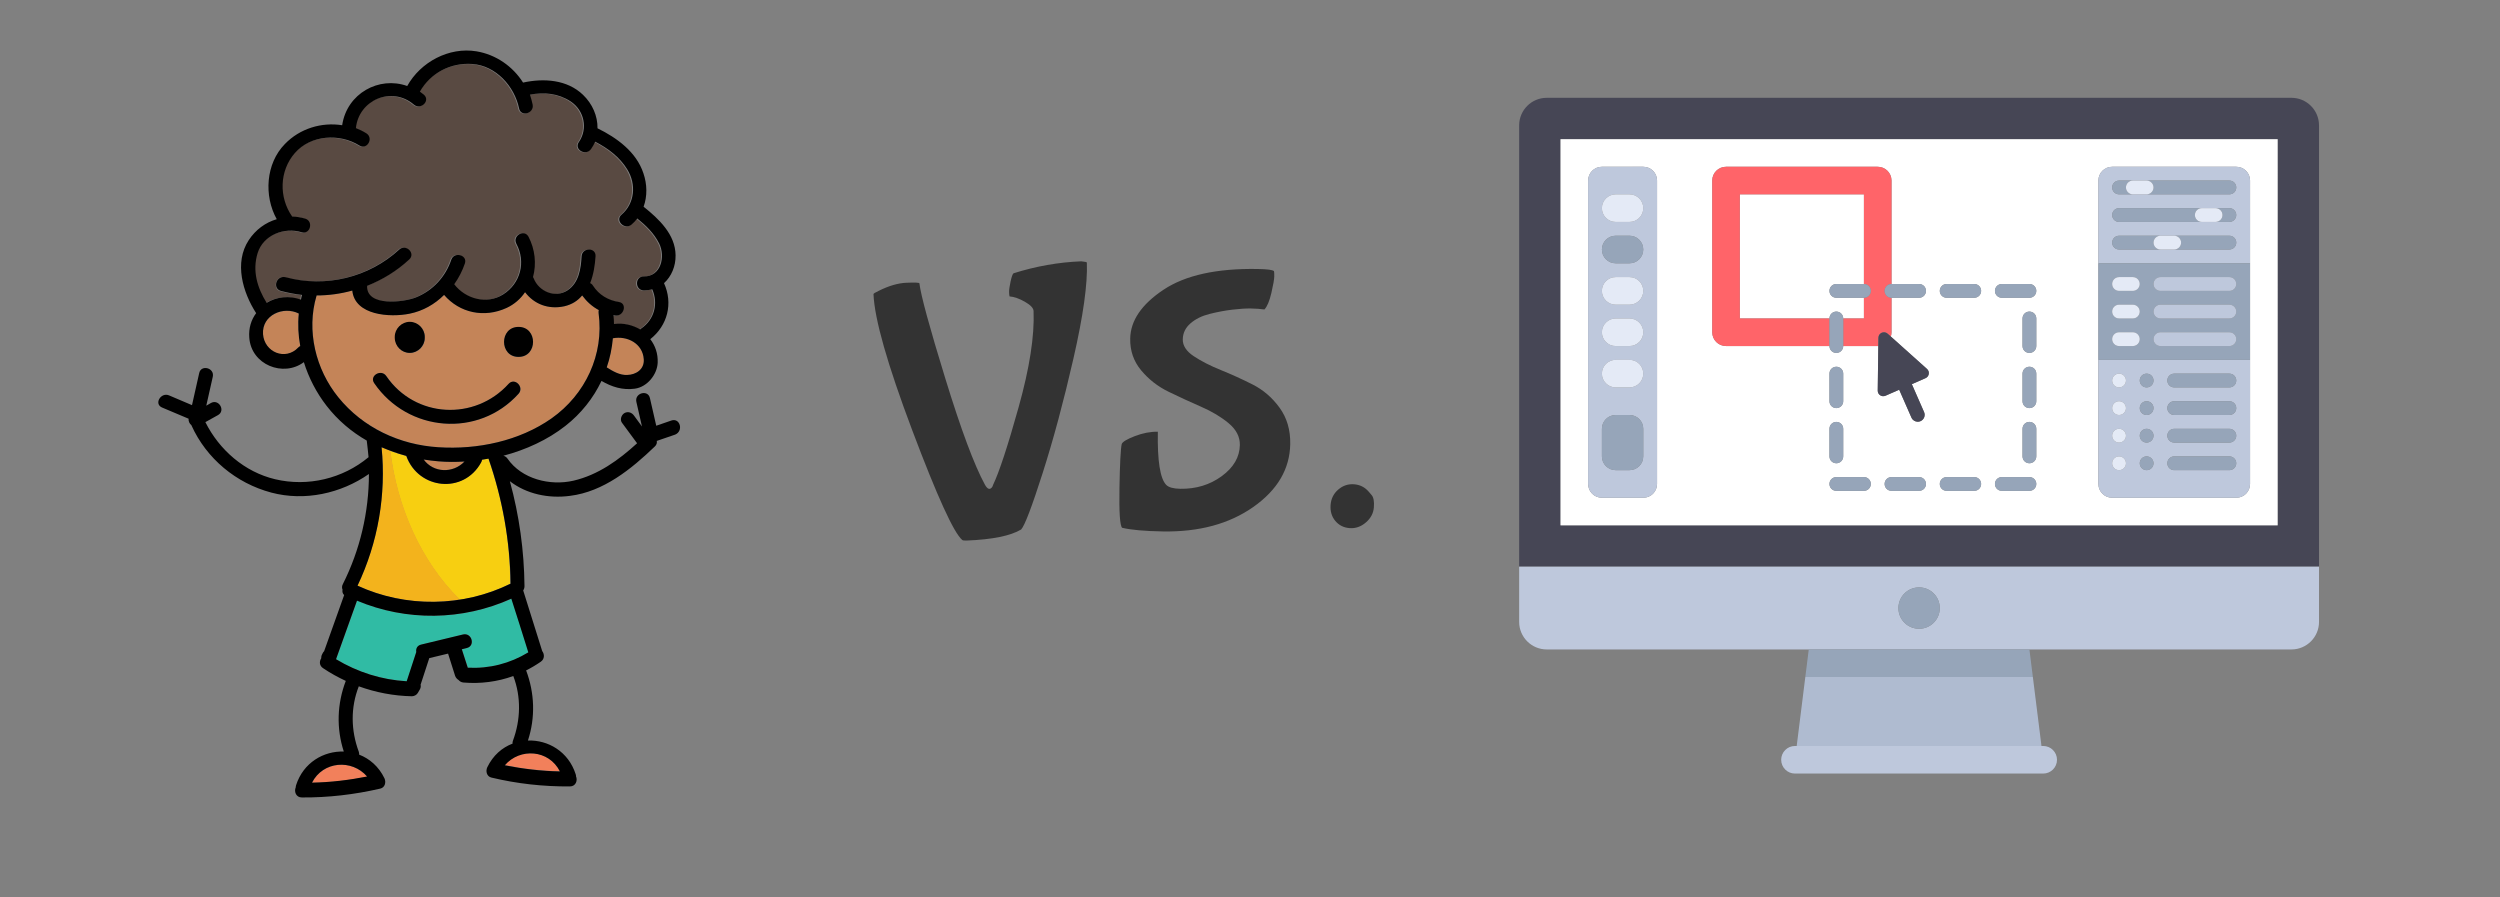 <?xml version="1.0" encoding="utf-8"?>
<svg id="master-artboard" viewBox="0 0 1375.933 493.851" version="1.1" xmlns="http://www.w3.org/2000/svg" x="0px" y="0px" style="enable-background:new 0 0 336 235.2;" width="1375.933px" height="493.851px"><rect x="0" y="0" width="1375.933" height="493.851" fill="#808080" stroke="none"/><defs><path id="text-path-0" d="M 591.271 330.211 A 100 7 0 0 1 759.354 330.211 A 100 7 0 0 1 591.271 330.211 Z" style="fill: none; stroke: red; stroke-width: 2;"/></defs><g transform="matrix(1.644, 0, 0, 1.644, -492.752, -265.754)"><g transform="matrix(1, 0, 0, 1, 0, 0)"><g transform="matrix(0.523, 0, 0, 0.523, 808.306, 173.621)"><path style="fill:#464655;" d="M494.345,39.724H17.655C7.904,39.724,0,47.628,0,57.379v282.483h512V57.379&#10;&#9;C512,47.628,504.096,39.724,494.345,39.724z M485.517,313.379H26.483V66.207h459.034V313.379z"/><g>
	<path style="fill:#FFFFFF;" d="M203.033,176.552c2.44,0,4.414,1.974,4.414,4.414h13.241v-13.241h-17.655&#10;&#9;&#9;c-2.44,0-4.414-1.974-4.414-4.414c0-2.44,1.974-4.414,4.414-4.414h17.655v-57.379H141.24v79.448h57.379&#10;&#9;&#9;C198.62,178.526,200.594,176.552,203.033,176.552z"/>
	<path style="fill:#FFFFFF;" d="M26.483,313.379h459.034V66.207H26.483V313.379z M220.689,291.31h-17.655&#10;&#9;&#9;c-2.44,0-4.414-1.974-4.414-4.414s1.974-4.414,4.414-4.414h17.655c2.44,0,4.414,1.974,4.414,4.414S223.128,291.31,220.689,291.31z&#10;&#9;&#9; M203.033,247.172c2.44,0,4.414,1.974,4.414,4.414v17.655c0,2.44-1.974,4.414-4.414,4.414s-4.414-1.974-4.414-4.414v-17.655&#10;&#9;&#9;C198.62,249.146,200.594,247.172,203.033,247.172z M198.62,233.931v-17.655c0-2.44,1.974-4.414,4.414-4.414&#10;&#9;&#9;s4.414,1.974,4.414,4.414v17.655c0,2.44-1.974,4.414-4.414,4.414S198.62,236.371,198.62,233.931z M255.999,291.31h-17.655&#10;&#9;&#9;c-2.44,0-4.414-1.974-4.414-4.414s1.974-4.414,4.414-4.414h17.655c2.44,0,4.414,1.974,4.414,4.414S258.439,291.31,255.999,291.31z&#10;&#9;&#9; M331.033,269.241c0,2.44-1.974,4.414-4.414,4.414s-4.414-1.974-4.414-4.414v-17.655c0-2.44,1.974-4.414,4.414-4.414&#10;&#9;&#9;s4.414,1.974,4.414,4.414V269.241z M331.033,233.931c0,2.44-1.974,4.414-4.414,4.414s-4.414-1.974-4.414-4.414v-17.655&#10;&#9;&#9;c0-2.44,1.974-4.414,4.414-4.414s4.414,1.974,4.414,4.414V233.931z M331.033,198.621c0,2.44-1.974,4.414-4.414,4.414&#10;&#9;&#9;s-4.414-1.974-4.414-4.414v-17.655c0-2.44,1.974-4.414,4.414-4.414s4.414,1.974,4.414,4.414V198.621z M370.759,207.448v-61.793&#10;&#9;&#9;V92.69c0-4.875,3.953-8.828,8.828-8.828h79.448c4.875,0,8.828,3.953,8.828,8.828v52.966v61.793v79.448&#10;&#9;&#9;c0,4.875-3.953,8.828-8.828,8.828h-79.448c-4.875,0-8.828-3.953-8.828-8.828V207.448z M308.964,158.897h17.655&#10;&#9;&#9;c2.44,0,4.414,1.974,4.414,4.414c0,2.44-1.974,4.414-4.414,4.414h-17.655c-2.44,0-4.414-1.974-4.414-4.414&#10;&#9;&#9;C304.551,160.871,306.525,158.897,308.964,158.897z M308.964,282.483h17.655c2.44,0,4.414,1.974,4.414,4.414&#10;&#9;&#9;s-1.974,4.414-4.414,4.414h-17.655c-2.44,0-4.414-1.974-4.414-4.414S306.525,282.483,308.964,282.483z M273.654,158.897h17.655&#10;&#9;&#9;c2.44,0,4.414,1.974,4.414,4.414c0,2.44-1.974,4.414-4.414,4.414h-17.655c-2.44,0-4.414-1.974-4.414-4.414&#10;&#9;&#9;C269.24,160.871,271.214,158.897,273.654,158.897z M273.654,282.483h17.655c2.44,0,4.414,1.974,4.414,4.414&#10;&#9;&#9;s-1.974,4.414-4.414,4.414h-17.655c-2.44,0-4.414-1.974-4.414-4.414S271.214,282.483,273.654,282.483z M123.585,92.69&#10;&#9;&#9;c0-4.879,3.953-8.828,8.828-8.828h97.103c4.875,0,8.828,3.948,8.828,8.828v66.207h17.655c2.44,0,4.414,1.974,4.414,4.414&#10;&#9;&#9;c0,2.44-1.974,4.414-4.414,4.414h-17.655v22.069c0,0.957-0.157,1.877-0.438,2.739l23.165,20.754&#10;&#9;&#9;c1.919,1.719,1.419,4.847-0.94,5.884l-8.778,3.853l7.84,17.857c0.979,2.232-0.039,4.836-2.268,5.818&#10;&#9;&#9;c-0.577,0.25-1.181,0.371-1.771,0.371c-1.703,0-3.319-0.983-4.047-2.638l-7.841-17.859l-8.781,3.854&#10;&#9;&#9;c-2.359,1.036-5.001-0.714-4.967-3.29l0.371-28.534c-0.125,0.006-0.247,0.019-0.373,0.019h-22.069c0,2.44-1.974,4.414-4.414,4.414&#10;&#9;&#9;s-4.414-1.974-4.414-4.414h-66.207c-4.875,0-8.828-3.948-8.828-8.828V92.69H123.585z M44.138,92.69&#10;&#9;&#9;c0-4.875,3.953-8.828,8.828-8.828h26.483c4.875,0,8.828,3.953,8.828,8.828v194.207c0,4.875-3.953,8.828-8.828,8.828H52.966&#10;&#9;&#9;c-4.875,0-8.828-3.953-8.828-8.828V92.69z"/>
</g><path style="fill:#BEC8DC;" d="M0,375.172c0,9.751,7.904,17.655,17.655,17.655h167.724h141.241h167.724&#10;&#9;c9.751,0,17.655-7.904,17.655-17.655v-35.31H0V375.172z M256,353.103c7.313,0,13.241,5.929,13.241,13.241&#10;&#9;s-5.929,13.241-13.241,13.241c-7.313,0-13.241-5.929-13.241-13.241S248.687,353.103,256,353.103z"/><path d="M 177.655 454.621 L 334.345 454.621 L 328.828 410.483 L 183.172 410.483 Z" style="fill:#AFBBD0;"/><path style="fill:#BEC8DC;" d="M176.552,454.621c-4.875,0-8.828,3.953-8.828,8.828s3.953,8.828,8.828,8.828h158.897&#10;&#9;c4.875,0,8.828-3.953,8.828-8.828s-3.953-8.828-8.828-8.828h-1.103h-156.69H176.552z"/><g>
	<path d="M 183.172 410.483 L 328.828 410.483 L 326.621 392.828 L 185.379 392.828 Z" style="fill:#96A5B9;"/>
	<path d="M 269.241 366.345 A 13.241 13.241 0 0 1 256 379.586 A 13.241 13.241 0 0 1 242.759 366.345 A 13.241 13.241 0 0 1 256 353.104 A 13.241 13.241 0 0 1 269.241 366.345 Z" style="fill:#96A5B9;"/>
</g><path style="fill:#BEC8DC;" d="M52.966,295.724h26.483c4.875,0,8.828-3.953,8.828-8.828V92.69c0-4.875-3.953-8.828-8.828-8.828&#10;&#9;H52.966c-4.875,0-8.828,3.953-8.828,8.828v194.207C44.138,291.772,48.09,295.724,52.966,295.724z M61.793,101.517h8.828&#10;&#9;c4.875,0,8.828,3.953,8.828,8.828c0,4.875-3.953,8.828-8.828,8.828h-8.828c-4.875,0-8.828-3.953-8.828-8.828&#10;&#9;C52.966,105.47,56.918,101.517,61.793,101.517z M61.793,128h8.828c4.875,0,8.828,3.953,8.828,8.828c0,4.875-3.953,8.828-8.828,8.828&#10;&#9;h-8.828c-4.875,0-8.828-3.953-8.828-8.828C52.966,131.953,56.918,128,61.793,128z M61.793,154.483h8.828&#10;&#9;c4.875,0,8.828,3.953,8.828,8.828s-3.953,8.828-8.828,8.828h-8.828c-4.875,0-8.828-3.953-8.828-8.828S56.918,154.483,61.793,154.483&#10;&#9;z M61.793,180.966h8.828c4.875,0,8.828,3.953,8.828,8.828s-3.953,8.828-8.828,8.828h-8.828c-4.875,0-8.828-3.953-8.828-8.828&#10;&#9;S56.918,180.966,61.793,180.966z M61.793,207.448h8.828c4.875,0,8.828,3.953,8.828,8.828s-3.953,8.828-8.828,8.828h-8.828&#10;&#9;c-4.875,0-8.828-3.953-8.828-8.828S56.918,207.448,61.793,207.448z M52.966,251.586c0-4.875,3.953-8.828,8.828-8.828h8.828&#10;&#9;c4.875,0,8.828,3.953,8.828,8.828v17.655c0,4.875-3.953,8.828-8.828,8.828h-8.828c-4.875,0-8.828-3.953-8.828-8.828V251.586z"/><path style="fill:#E4EAF6;" d="M61.793,119.172h8.828c4.875,0,8.828-3.953,8.828-8.828c0-4.875-3.953-8.828-8.828-8.828h-8.828&#10;&#9;c-4.875,0-8.828,3.953-8.828,8.828C52.966,115.22,56.918,119.172,61.793,119.172z"/><path style="fill:#96A5B9;" d="M61.793,145.655h8.828c4.875,0,8.828-3.953,8.828-8.828c0-4.875-3.953-8.828-8.828-8.828h-8.828&#10;&#9;c-4.875,0-8.828,3.953-8.828,8.828C52.966,141.703,56.918,145.655,61.793,145.655z"/><g>
	<path style="fill:#E4EAF6;" d="M61.793,172.138h8.828c4.875,0,8.828-3.953,8.828-8.828s-3.953-8.828-8.828-8.828h-8.828&#10;&#9;&#9;c-4.875,0-8.828,3.953-8.828,8.828S56.918,172.138,61.793,172.138z"/>
	<path style="fill:#E4EAF6;" d="M61.793,198.621h8.828c4.875,0,8.828-3.953,8.828-8.828s-3.953-8.828-8.828-8.828h-8.828&#10;&#9;&#9;c-4.875,0-8.828,3.953-8.828,8.828S56.918,198.621,61.793,198.621z"/>
	<path style="fill:#E4EAF6;" d="M61.793,225.103h8.828c4.875,0,8.828-3.953,8.828-8.828s-3.953-8.828-8.828-8.828h-8.828&#10;&#9;&#9;c-4.875,0-8.828,3.953-8.828,8.828S56.918,225.103,61.793,225.103z"/>
</g><path style="fill:#96A5B9;" d="M61.793,278.069h8.828c4.875,0,8.828-3.953,8.828-8.828v-17.655c0-4.875-3.953-8.828-8.828-8.828&#10;&#9;h-8.828c-4.875,0-8.828,3.953-8.828,8.828v17.655C52.966,274.116,56.917,278.069,61.793,278.069z"/><g>
	<path style="fill:#BEC8DC;" d="M467.862,92.69c0-4.875-3.953-8.828-8.828-8.828h-79.448c-4.875,0-8.828,3.953-8.828,8.828v52.966&#10;&#9;&#9;h97.103V92.69z M454.621,136.828h-35.31h-8.828H384c-2.438,0-4.414-1.976-4.414-4.414S381.562,128,384,128h26.483h8.828h35.31&#10;&#9;&#9;c2.438,0,4.414,1.976,4.414,4.414S457.058,136.828,454.621,136.828z M454.621,119.172h-8.828h-8.828H384&#10;&#9;&#9;c-2.438,0-4.414-1.976-4.414-4.414s1.976-4.414,4.414-4.414h52.966h8.828h8.828c2.438,0,4.414,1.976,4.414,4.414&#10;&#9;&#9;S457.058,119.172,454.621,119.172z M454.621,101.517h-52.966h-8.828H384c-2.438,0-4.414-1.976-4.414-4.414s1.976-4.414,4.414-4.414&#10;&#9;&#9;h8.828h8.828h52.966c2.438,0,4.414,1.976,4.414,4.414S457.058,101.517,454.621,101.517z"/>
	<path style="fill:#BEC8DC;" d="M379.586,295.724h79.448c4.875,0,8.828-3.953,8.828-8.828v-79.448h-97.103v79.448&#10;&#9;&#9;C370.759,291.772,374.711,295.724,379.586,295.724z M419.31,216.276h35.31c2.438,0,4.414,1.976,4.414,4.414&#10;&#9;&#9;s-1.976,4.414-4.414,4.414h-35.31c-2.438,0-4.414-1.976-4.414-4.414S416.873,216.276,419.31,216.276z M419.31,233.931h35.31&#10;&#9;&#9;c2.438,0,4.414,1.976,4.414,4.414c0,2.438-1.976,4.414-4.414,4.414h-35.31c-2.438,0-4.414-1.976-4.414-4.414&#10;&#9;&#9;C414.897,235.907,416.873,233.931,419.31,233.931z M419.31,251.586h35.31c2.438,0,4.414,1.976,4.414,4.414&#10;&#9;&#9;c0,2.438-1.976,4.414-4.414,4.414h-35.31c-2.438,0-4.414-1.976-4.414-4.414C414.897,253.562,416.873,251.586,419.31,251.586z&#10;&#9;&#9; M419.31,269.241h35.31c2.438,0,4.414,1.976,4.414,4.414c0,2.438-1.976,4.414-4.414,4.414h-35.31c-2.438,0-4.414-1.976-4.414-4.414&#10;&#9;&#9;C414.897,271.218,416.873,269.241,419.31,269.241z M401.655,216.276L401.655,216.276c2.438,0,4.414,1.976,4.414,4.414&#10;&#9;&#9;s-1.976,4.414-4.414,4.414l0,0c-2.438,0-4.414-1.976-4.414-4.414S399.218,216.276,401.655,216.276z M401.655,233.931&#10;&#9;&#9;L401.655,233.931c2.438,0,4.414,1.976,4.414,4.414c0,2.438-1.976,4.414-4.414,4.414l0,0c-2.438,0-4.414-1.976-4.414-4.414&#10;&#9;&#9;C397.241,235.907,399.218,233.931,401.655,233.931z M401.655,251.586L401.655,251.586c2.438,0,4.414,1.976,4.414,4.414&#10;&#9;&#9;c0,2.438-1.976,4.414-4.414,4.414l0,0c-2.438,0-4.414-1.976-4.414-4.414C397.241,253.562,399.218,251.586,401.655,251.586z&#10;&#9;&#9; M401.655,269.241L401.655,269.241c2.438,0,4.414,1.976,4.414,4.414c0,2.438-1.976,4.414-4.414,4.414l0,0&#10;&#9;&#9;c-2.438,0-4.414-1.976-4.414-4.414C397.241,271.218,399.218,269.241,401.655,269.241z M384,216.276L384,216.276&#10;&#9;&#9;c2.438,0,4.414,1.976,4.414,4.414s-1.976,4.414-4.414,4.414l0,0c-2.438,0-4.414-1.976-4.414-4.414S381.562,216.276,384,216.276z&#10;&#9;&#9; M384,233.931L384,233.931c2.438,0,4.414,1.976,4.414,4.414c0,2.438-1.976,4.414-4.414,4.414l0,0c-2.438,0-4.414-1.976-4.414-4.414&#10;&#9;&#9;C379.586,235.907,381.562,233.931,384,233.931z M384,251.586L384,251.586c2.438,0,4.414,1.976,4.414,4.414&#10;&#9;&#9;c0,2.438-1.976,4.414-4.414,4.414l0,0c-2.438,0-4.414-1.976-4.414-4.414C379.586,253.562,381.562,251.586,384,251.586z&#10;&#9;&#9; M384,269.241L384,269.241c2.438,0,4.414,1.976,4.414,4.414c0,2.438-1.976,4.414-4.414,4.414l0,0c-2.438,0-4.414-1.976-4.414-4.414&#10;&#9;&#9;C379.586,271.218,381.562,269.241,384,269.241z"/>
</g><g>
	<path style="fill:#96A5B9;" d="M467.862,145.655h-97.103v61.793h97.103V145.655z M392.828,198.621H384&#10;&#9;&#9;c-2.438,0-4.414-1.976-4.414-4.414s1.976-4.414,4.414-4.414h8.828c2.438,0,4.414,1.976,4.414,4.414&#10;&#9;&#9;S395.265,198.621,392.828,198.621z M392.828,180.966H384c-2.438,0-4.414-1.976-4.414-4.414s1.976-4.414,4.414-4.414h8.828&#10;&#9;&#9;c2.438,0,4.414,1.976,4.414,4.414S395.265,180.966,392.828,180.966z M392.828,163.31H384c-2.438,0-4.414-1.976-4.414-4.414&#10;&#9;&#9;s1.976-4.414,4.414-4.414h8.828c2.438,0,4.414,1.976,4.414,4.414S395.265,163.31,392.828,163.31z M454.621,198.621h-44.138&#10;&#9;&#9;c-2.438,0-4.414-1.976-4.414-4.414s1.976-4.414,4.414-4.414h44.138c2.438,0,4.414,1.976,4.414,4.414&#10;&#9;&#9;S457.058,198.621,454.621,198.621z M454.621,180.966h-44.138c-2.438,0-4.414-1.976-4.414-4.414s1.976-4.414,4.414-4.414h44.138&#10;&#9;&#9;c2.438,0,4.414,1.976,4.414,4.414S457.058,180.966,454.621,180.966z M454.621,163.31h-44.138c-2.438,0-4.414-1.976-4.414-4.414&#10;&#9;&#9;s1.976-4.414,4.414-4.414h44.138c2.438,0,4.414,1.976,4.414,4.414S457.058,163.31,454.621,163.31z"/>
	<path style="fill:#96A5B9;" d="M454.621,92.69h-52.966c2.438,0,4.414,1.976,4.414,4.414s-1.976,4.414-4.414,4.414h52.966&#10;&#9;&#9;c2.438,0,4.414-1.976,4.414-4.414S457.058,92.69,454.621,92.69z"/>
	<path style="fill:#96A5B9;" d="M388.414,97.103c0-2.438,1.976-4.414,4.414-4.414H384c-2.438,0-4.414,1.976-4.414,4.414&#10;&#9;&#9;s1.976,4.414,4.414,4.414h8.828C390.39,101.517,388.414,99.541,388.414,97.103z"/>
	<path style="fill:#96A5B9;" d="M454.621,128h-35.31c2.438,0,4.414,1.976,4.414,4.414s-1.976,4.414-4.414,4.414h35.31&#10;&#9;&#9;c2.438,0,4.414-1.976,4.414-4.414S457.058,128,454.621,128z"/>
	<path style="fill:#96A5B9;" d="M406.069,132.414c0-2.438,1.976-4.414,4.414-4.414H384c-2.438,0-4.414,1.976-4.414,4.414&#10;&#9;&#9;s1.976,4.414,4.414,4.414h26.483C408.045,136.828,406.069,134.851,406.069,132.414z"/>
</g><path style="fill:#BEC8DC;" d="M454.621,154.483h-44.138c-2.438,0-4.414,1.976-4.414,4.414s1.976,4.414,4.414,4.414h44.138&#10;&#9;c2.438,0,4.414-1.976,4.414-4.414S457.058,154.483,454.621,154.483z"/><g>
	<path style="fill:#96A5B9;" d="M432.552,114.759c0-2.438,1.976-4.414,4.414-4.414H384c-2.438,0-4.414,1.976-4.414,4.414&#10;&#9;&#9;s1.976,4.414,4.414,4.414h52.966C434.528,119.172,432.552,117.196,432.552,114.759z"/>
	<path style="fill:#96A5B9;" d="M454.621,110.345h-8.828c2.438,0,4.414,1.976,4.414,4.414s-1.976,4.414-4.414,4.414h8.828&#10;&#9;&#9;c2.438,0,4.414-1.976,4.414-4.414S457.058,110.345,454.621,110.345z"/>
</g><g>
	<path style="fill:#E4EAF6;" d="M406.069,97.103c0-2.438-1.976-4.414-4.414-4.414h-8.828c-2.438,0-4.414,1.976-4.414,4.414&#10;&#9;&#9;s1.976,4.414,4.414,4.414h8.828C404.093,101.517,406.069,99.541,406.069,97.103z"/>
	<path style="fill:#E4EAF6;" d="M423.724,132.414c0-2.438-1.976-4.414-4.414-4.414h-8.828c-2.438,0-4.414,1.976-4.414,4.414&#10;&#9;&#9;s1.976,4.414,4.414,4.414h8.828C421.748,136.828,423.724,134.851,423.724,132.414z"/>
	<path style="fill:#E4EAF6;" d="M392.828,154.483H384c-2.438,0-4.414,1.976-4.414,4.414s1.976,4.414,4.414,4.414h8.828&#10;&#9;&#9;c2.438,0,4.414-1.976,4.414-4.414S395.265,154.483,392.828,154.483z"/>
</g><path style="fill:#BEC8DC;" d="M454.621,172.138h-44.138c-2.438,0-4.414,1.976-4.414,4.414s1.976,4.414,4.414,4.414h44.138&#10;&#9;c2.438,0,4.414-1.976,4.414-4.414S457.058,172.138,454.621,172.138z"/><path style="fill:#E4EAF6;" d="M392.828,172.138H384c-2.438,0-4.414,1.976-4.414,4.414s1.976,4.414,4.414,4.414h8.828&#10;&#9;c2.438,0,4.414-1.976,4.414-4.414S395.265,172.138,392.828,172.138z"/><path style="fill:#BEC8DC;" d="M454.621,189.793h-44.138c-2.438,0-4.414,1.976-4.414,4.414s1.976,4.414,4.414,4.414h44.138&#10;&#9;c2.438,0,4.414-1.976,4.414-4.414S457.058,189.793,454.621,189.793z"/><g>
	<path style="fill:#E4EAF6;" d="M392.828,189.793H384c-2.438,0-4.414,1.976-4.414,4.414s1.976,4.414,4.414,4.414h8.828&#10;&#9;&#9;c2.438,0,4.414-1.976,4.414-4.414S395.265,189.793,392.828,189.793z"/>
	<path style="fill:#E4EAF6;" d="M384,242.759L384,242.759c2.438,0,4.414-1.976,4.414-4.414c0-2.438-1.976-4.414-4.414-4.414l0,0&#10;&#9;&#9;c-2.438,0-4.414,1.976-4.414,4.414C379.586,240.782,381.562,242.759,384,242.759z"/>
	<path style="fill:#E4EAF6;" d="M384,225.103L384,225.103c2.438,0,4.414-1.976,4.414-4.414s-1.976-4.414-4.414-4.414l0,0&#10;&#9;&#9;c-2.438,0-4.414,1.976-4.414,4.414S381.562,225.103,384,225.103z"/>
	<path style="fill:#E4EAF6;" d="M384,278.069L384,278.069c2.438,0,4.414-1.976,4.414-4.414c0-2.438-1.976-4.414-4.414-4.414l0,0&#10;&#9;&#9;c-2.438,0-4.414,1.976-4.414,4.414C379.586,276.093,381.562,278.069,384,278.069z"/>
	<path style="fill:#E4EAF6;" d="M384,260.414L384,260.414c2.438,0,4.414-1.976,4.414-4.414c0-2.438-1.976-4.414-4.414-4.414l0,0&#10;&#9;&#9;c-2.438,0-4.414,1.976-4.414,4.414C379.586,258.438,381.562,260.414,384,260.414z"/>
</g><g>
	<path style="fill:#96A5B9;" d="M401.655,242.759L401.655,242.759c2.438,0,4.414-1.976,4.414-4.414c0-2.438-1.976-4.414-4.414-4.414&#10;&#9;&#9;l0,0c-2.438,0-4.414,1.976-4.414,4.414C397.241,240.782,399.218,242.759,401.655,242.759z"/>
	<path style="fill:#96A5B9;" d="M401.655,225.103L401.655,225.103c2.438,0,4.414-1.976,4.414-4.414s-1.976-4.414-4.414-4.414l0,0&#10;&#9;&#9;c-2.438,0-4.414,1.976-4.414,4.414S399.218,225.103,401.655,225.103z"/>
	<path style="fill:#96A5B9;" d="M401.655,278.069L401.655,278.069c2.438,0,4.414-1.976,4.414-4.414c0-2.438-1.976-4.414-4.414-4.414&#10;&#9;&#9;l0,0c-2.438,0-4.414,1.976-4.414,4.414C397.241,276.093,399.218,278.069,401.655,278.069z"/>
	<path style="fill:#96A5B9;" d="M401.655,260.414L401.655,260.414c2.438,0,4.414-1.976,4.414-4.414c0-2.438-1.976-4.414-4.414-4.414&#10;&#9;&#9;l0,0c-2.438,0-4.414,1.976-4.414,4.414C397.241,258.438,399.218,260.414,401.655,260.414z"/>
	<path style="fill:#96A5B9;" d="M419.31,242.759h35.31c2.438,0,4.414-1.976,4.414-4.414c0-2.438-1.976-4.414-4.414-4.414h-35.31&#10;&#9;&#9;c-2.438,0-4.414,1.976-4.414,4.414C414.897,240.782,416.873,242.759,419.31,242.759z"/>
	<path style="fill:#96A5B9;" d="M419.31,225.103h35.31c2.438,0,4.414-1.976,4.414-4.414s-1.976-4.414-4.414-4.414h-35.31&#10;&#9;&#9;c-2.438,0-4.414,1.976-4.414,4.414S416.873,225.103,419.31,225.103z"/>
	<path style="fill:#96A5B9;" d="M419.31,278.069h35.31c2.438,0,4.414-1.976,4.414-4.414c0-2.438-1.976-4.414-4.414-4.414h-35.31&#10;&#9;&#9;c-2.438,0-4.414,1.976-4.414,4.414C414.897,276.093,416.873,278.069,419.31,278.069z"/>
	<path style="fill:#96A5B9;" d="M419.31,260.414h35.31c2.438,0,4.414-1.976,4.414-4.414c0-2.438-1.976-4.414-4.414-4.414h-35.31&#10;&#9;&#9;c-2.438,0-4.414,1.976-4.414,4.414C414.897,258.438,416.873,260.414,419.31,260.414z"/>
</g><path style="fill:#E4EAF6;" d="M450.207,114.759c0-2.438-1.976-4.414-4.414-4.414h-8.828c-2.438,0-4.414,1.976-4.414,4.414&#10;&#9;s1.976,4.414,4.414,4.414h8.828C448.231,119.172,450.207,117.196,450.207,114.759z"/><path style="fill:#FF6469;" d="M132.413,198.621h66.207v-17.655H141.24v-79.448h79.448v57.379c2.44,0,4.414,1.974,4.414,4.414&#10;&#9;c0,2.44-1.974,4.414-4.414,4.414v13.241h-13.241v17.655h22.069c0.126,0,0.248-0.013,0.373-0.019l0.07-5.305&#10;&#9;c0.04-3.042,3.641-4.622,5.907-2.593l2.041,1.828c0.281-0.863,0.438-1.782,0.438-2.739v-22.069c-2.44,0-4.414-1.974-4.414-4.414&#10;&#9;c0-2.44,1.974-4.414,4.414-4.414V92.69c0-4.879-3.953-8.828-8.828-8.828h-97.103c-4.875,0-8.828,3.948-8.828,8.828v97.103&#10;&#9;C123.585,194.673,127.538,198.621,132.413,198.621z"/><g>
	<path style="fill:#96A5B9;" d="M203.033,238.345c2.44,0,4.414-1.974,4.414-4.414v-17.655c0-2.44-1.974-4.414-4.414-4.414&#10;&#9;&#9;s-4.414,1.974-4.414,4.414v17.655C198.62,236.371,200.594,238.345,203.033,238.345z"/>
	<path style="fill:#96A5B9;" d="M308.964,291.31h17.655c2.44,0,4.414-1.974,4.414-4.414s-1.974-4.414-4.414-4.414h-17.655&#10;&#9;&#9;c-2.44,0-4.414,1.974-4.414,4.414S306.525,291.31,308.964,291.31z"/>
	<path style="fill:#96A5B9;" d="M326.62,247.172c-2.44,0-4.414,1.974-4.414,4.414v17.655c0,2.44,1.974,4.414,4.414,4.414&#10;&#9;&#9;s4.414-1.974,4.414-4.414v-17.655C331.033,249.146,329.059,247.172,326.62,247.172z"/>
	<path style="fill:#96A5B9;" d="M308.964,167.724h17.655c2.44,0,4.414-1.974,4.414-4.414c0-2.44-1.974-4.414-4.414-4.414h-17.655&#10;&#9;&#9;c-2.44,0-4.414,1.974-4.414,4.414C304.551,165.75,306.525,167.724,308.964,167.724z"/>
	<path style="fill:#96A5B9;" d="M326.62,176.552c-2.44,0-4.414,1.974-4.414,4.414v17.655c0,2.44,1.974,4.414,4.414,4.414&#10;&#9;&#9;s4.414-1.974,4.414-4.414v-17.655C331.033,178.526,329.059,176.552,326.62,176.552z"/>
	<path style="fill:#96A5B9;" d="M255.999,282.483h-17.655c-2.44,0-4.414,1.974-4.414,4.414s1.974,4.414,4.414,4.414h17.655&#10;&#9;&#9;c2.44,0,4.414-1.974,4.414-4.414S258.439,282.483,255.999,282.483z"/>
	<path style="fill:#96A5B9;" d="M203.033,176.552c-2.44,0-4.414,1.974-4.414,4.414v17.655c0,2.44,1.974,4.414,4.414,4.414&#10;&#9;&#9;s4.414-1.974,4.414-4.414v-17.655C207.447,178.526,205.473,176.552,203.033,176.552z"/>
	<path style="fill:#96A5B9;" d="M220.689,282.483h-17.655c-2.44,0-4.414,1.974-4.414,4.414s1.974,4.414,4.414,4.414h17.655&#10;&#9;&#9;c2.44,0,4.414-1.974,4.414-4.414S223.128,282.483,220.689,282.483z"/>
	<path style="fill:#96A5B9;" d="M198.62,269.241c0,2.44,1.974,4.414,4.414,4.414s4.414-1.974,4.414-4.414v-17.655&#10;&#9;&#9;c0-2.44-1.974-4.414-4.414-4.414s-4.414,1.974-4.414,4.414V269.241z"/>
	<path style="fill:#96A5B9;" d="M326.62,211.862c-2.44,0-4.414,1.974-4.414,4.414v17.655c0,2.44,1.974,4.414,4.414,4.414&#10;&#9;&#9;s4.414-1.974,4.414-4.414v-17.655C331.033,213.836,329.059,211.862,326.62,211.862z"/>
	<path style="fill:#96A5B9;" d="M273.654,167.724h17.655c2.44,0,4.414-1.974,4.414-4.414c0-2.44-1.974-4.414-4.414-4.414h-17.655&#10;&#9;&#9;c-2.44,0-4.414,1.974-4.414,4.414C269.24,165.75,271.214,167.724,273.654,167.724z"/>
	<path style="fill:#96A5B9;" d="M198.62,163.31c0,2.44,1.974,4.414,4.414,4.414h17.655c2.44,0,4.414-1.974,4.414-4.414&#10;&#9;&#9;c0-2.44-1.974-4.414-4.414-4.414h-17.655C200.594,158.897,198.62,160.871,198.62,163.31z"/>
	<path style="fill:#96A5B9;" d="M273.654,291.31h17.655c2.44,0,4.414-1.974,4.414-4.414s-1.974-4.414-4.414-4.414h-17.655&#10;&#9;&#9;c-2.44,0-4.414,1.974-4.414,4.414S271.214,291.31,273.654,291.31z"/>
	<path style="fill:#96A5B9;" d="M233.93,163.31c0,2.44,1.974,4.414,4.414,4.414h17.655c2.44,0,4.414-1.974,4.414-4.414&#10;&#9;&#9;c0-2.44-1.974-4.414-4.414-4.414h-17.655C235.904,158.897,233.93,160.871,233.93,163.31z"/>
</g><path style="fill:#464655;" d="M229.958,193.297l-0.07,5.305l-0.371,28.534c-0.033,2.577,2.607,4.327,4.967,3.29l8.781-3.854&#10;&#9;l7.841,17.859c0.728,1.655,2.345,2.638,4.047,2.638c0.59,0,1.194-0.12,1.771-0.371c2.229-0.983,3.245-3.586,2.268-5.818&#10;&#9;l-7.84-17.857l8.778-3.853c2.359-1.036,2.859-4.163,0.94-5.884l-23.165-20.754l-2.041-1.828&#10;&#9;C233.599,188.674,229.997,190.255,229.958,193.297z"/><g>
</g><g>
</g><g>
</g><g>
</g><g>
</g><g>
</g><g>
</g><g>
</g><g>
</g><g>
</g><g>
</g><g>
</g><g>
</g><g>
</g><g>
</g></g><g transform="matrix(1.873, 0, 0, 1.873, 339.78, -1387.934)"><g transform="matrix(0.323, 0, 0, 0.323, -14.973, 667.472)"><path fill="#F2805B" d="M152.8,928.1c10.3-0.2,20.4-1.4,30.5-3.4C174.9,914.9,158.9,916,152.8,928.1z" transform="matrix(1, 0, 0, 1, 0, 0)"/><path fill="#C48458" d="M285.4,726.4c18.7-13.2,29.1-35.3,26-58.2c-0.1-0.6,0-1.2,0.1-1.7c-3.6-2-6.8-4.7-9.2-8.1&#10;&#9;&#9;&#9;c-2.4,2.9-5.6,5.1-9.9,6c-8.7,1.9-16.7-1.2-21.7-7.8c-2.5,3.6-5.9,6.6-10.2,8.7c-12.3,5.7-26,2.8-34.6-7.2&#10;&#9;&#9;&#9;c-5.2,5.1-11.8,8.9-19.1,10.4c-10.8,2.1-30.3,0.9-31.7-12.8c-6.4,1.8-13.1,2.7-19.8,2.7c0,0.1,0,0.1,0,0.2&#10;&#9;&#9;&#9;c-5.7,19.2-0.5,40.8,12.1,56.2c13.6,16.7,34,26.2,55.4,27.6C244.3,743.8,267.6,739,285.4,726.4z M267.1,675.9&#10;&#9;&#9;&#9;c10.7,0,10.7,16.6,0,16.6S256.4,675.9,267.1,675.9z M198.7,681.4c0-4.5,3.8-8.3,8.3-8.3c4.5,0,8.3,3.8,8.3,8.3c0,0.2,0,0.4,0,0.6&#10;&#9;&#9;&#9;c0,4.5-3.8,8.3-8.3,8.3c-4.5,0-8.3-3.8-8.3-8.3C198.7,681.8,198.7,681.6,198.7,681.4z M187.3,706.9c-2.8-4.1,3.9-8,6.7-3.9&#10;&#9;&#9;&#9;c15.8,23.3,48.9,25,67.7,4.3c3.4-3.7,8.8,1.8,5.5,5.5C244.9,737.4,205.8,734.1,187.3,706.9z" transform="matrix(1, 0, 0, 1, 0, 0)"/><path fill="#30BBA4" d="M177.8,827.3c-3.9,10.8-7.7,21.6-11.6,32.4c11.9,7.2,25.1,11.4,39.1,12.2c1.8-5.4,3.5-10.8,5.3-16.2&#10;&#9;&#9;&#9;c-0.2-1.7,0.5-3.5,2.7-4.1c7.7-1.9,15.4-3.7,23.2-5.6c4.8-1.2,6.9,6.3,2.1,7.5c-0.9,0.2-1.9,0.5-2.8,0.7c1.1,3.4,2.2,6.8,3.3,10.2&#10;&#9;&#9;&#9;c12,0.6,23.4-2.3,33.5-8.5c-3.1-9.9-6.2-19.8-9.3-29.7C236.1,838.4,205,838.8,177.8,827.3z" transform="matrix(1, 0, 0, 1, 0, 0)"/><path fill="#F2805B" d="M259.4,918.3c10.1,2,20.2,3.2,30.5,3.4C283.9,909.7,267.9,908.6,259.4,918.3z" transform="matrix(1, 0, 0, 1, 0, 0)"/><path fill="#F7CF11" d="M250.4,748.7c-1.2,0.2-2.4,0.4-3.6,0.6c-0.1,0.5-0.2,1-0.5,1.5c-9.7,17.7-34.8,14.9-41.4-3.6&#10;&#9;&#9;&#9;c-3-0.8-6-1.7-8.9-2.8c3.8,31,16.8,61.1,38.5,82.4c9.7-1.5,19.1-4.5,28-8.9C262.4,794.3,258.2,771,250.4,748.7z" transform="matrix(1, 0, 0, 1, 0, 0)"/><path fill="#F3B31C" d="M191.3,742.4c2.5,26.3-2,52.6-13.3,76.6c17.7,8.2,37.6,10.7,56.7,7.7c-21.7-21.4-34.7-51.5-38.5-82.4&#10;&#9;&#9;&#9;C194.5,743.7,192.9,743.1,191.3,742.4z" transform="matrix(1, 0, 0, 1, 0, 0)"/><path fill="#C48458" d="M319.3,682.1c-0.5,5.5-1.6,10.9-3.4,16.1c3.4,2.1,7.3,4.4,11.3,4.2c4.9-0.2,9.6-3.2,9.2-8.7&#10;&#9;&#9;&#9;C335.7,684.9,327.1,680.6,319.3,682.1z" transform="matrix(1, 0, 0, 1, 0, 0)"/><path fill="#C48458" d="M145.5,668.5c-8.5-4.3-20.5,0.8-19.8,11.4c0.7,10,12.4,14.9,19.5,7.4c0.3-0.4,0.7-0.6,1.1-0.8&#10;&#9;&#9;&#9;C145.2,680.5,144.9,674.5,145.5,668.5z" transform="matrix(1, 0, 0, 1, 0, 0)"/><path fill="#594A42" d="M137.7,648.4c22.1,5.9,46.1,0.1,62.9-15.3c3.7-3.4,9.1,2.1,5.5,5.5c-6.9,6.3-14.8,11.2-23.3,14.6&#10;&#9;&#9;&#9;c-0.5,11.7,20.3,9.1,27,6.4c9.4-3.8,16.4-11.4,19.6-20.9c1.6-4.7,9.1-2.7,7.5,2.1c-1.4,4.1-3.4,8-5.9,11.5&#10;&#9;&#9;&#9;c6.2,8.1,17.9,11.5,27,5.7c9.7-6.1,12.9-18,7.4-28.1c-2.4-4.4,4.3-8.3,6.7-3.9c3.7,6.9,4.5,15,2.5,22.3c0.2,0.2,0.3,0.5,0.4,0.8&#10;&#9;&#9;&#9;c2.9,7.2,11.9,11.1,18.7,6.6c6.4-4.2,7.4-11.9,7.8-18.9c0.3-4.9,8-5,7.7,0c-0.3,4.9-1.1,10.2-3,14.9c0.6,0.3,1.2,0.7,1.6,1.4&#10;&#9;&#9;&#9;c3.3,5.1,8.4,8.1,14.3,9c4.9,0.7,2.8,8.2-2.1,7.5c-0.3,0-0.6-0.1-0.9-0.2c0.2,1.6,0.2,3.3,0.3,4.9c5.1-0.6,10.3,0.5,14.5,3&#10;&#9;&#9;&#9;c0.2-0.2,0.3-0.3,0.6-0.5c7.3-5,9.6-13.8,6.1-21.7c-1.5,0.4-3,0.6-4.7,0.6c-5-0.1-5-7.8,0-7.7c9.5,0.2,12.1-11.1,8.5-18.3&#10;&#9;&#9;&#9;c-2.9-5.7-7.3-9.9-12.1-13.8c-1,1.2-2,2.3-3.2,3.4c-3.8,3.2-9.3-2.2-5.5-5.5c7.4-6.3,8.1-16.8,3.2-25c-4.3-7-10.7-11.7-17.8-15.4&#10;&#9;&#9;&#9;c-0.6,1.4-1.3,2.8-2.3,4.1c-2.8,4.1-9.5,0.2-6.7-3.9c5.1-7.4,3-17.5-4.6-22.5c-6.9-4.5-14.7-5.2-22.5-3.7c0.7,1.8,1.2,3.6,1.5,5.5&#10;&#9;&#9;&#9;c1,4.9-6.5,6.9-7.5,2.1c-2.4-12.2-12.9-23.8-26-24.6c-11.9-0.7-22.9,5.1-28.9,15.3c0.7,0.5,1.5,1.1,2.2,1.7&#10;&#9;&#9;&#9;c3.8,3.2-1.7,8.7-5.5,5.5c-12.3-10.5-30.6-2.6-32.1,13c2,0.8,3.9,1.8,5.8,2.9c4.2,2.6,0.3,9.3-3.9,6.7&#10;&#9;&#9;&#9;c-10.9-6.8-26.9-5.9-35.7,4.2c-8.6,9.9-8.9,24.5-1.5,35.1c2.4,0.1,4.9,0.4,7.3,1.2c4.8,1.5,2.7,8.9-2.1,7.5&#10;&#9;&#9;&#9;c-9.5-2.9-21.1,1.5-24.3,11.6c-3.1,9.8-0.2,19.1,5,27.5c5.4-3.3,12.4-4.2,19-1.8c0.2-0.9,0.4-1.7,0.6-2.6&#10;&#9;&#9;&#9;c-3.9-0.4-7.9-1.1-11.7-2.2C130.8,654.6,132.9,647.1,137.7,648.4z" transform="matrix(1, 0, 0, 1, 0, 0)"/><path fill="#C48458" d="M222.8,750.2c-2.8-0.2-5.5-0.6-8.2-1c5.4,7.4,16.3,7.8,22.6,1.1C232.4,750.6,227.5,750.6,222.8,750.2z" transform="matrix(1, 0, 0, 1, 0, 0)"/><path d="M206.9,690.2c4.5,0,8.3-3.8,8.3-8.3c0-0.2,0-0.4,0-0.6c0-4.5-3.8-8.3-8.3-8.3c-4.5,0-8.3,3.8-8.3,8.3c0,0.2,0,0.4,0,0.6&#10;&#9;&#9;&#9;C198.7,686.5,202.4,690.2,206.9,690.2z" transform="matrix(1, 0, 0, 1, 0, 0)"/><path d="M267.1,692.4c10.7,0,10.7-16.6,0-16.6S256.4,692.4,267.1,692.4z" transform="matrix(1, 0, 0, 1, 0, 0)"/><path d="M267.1,712.8c3.3-3.7-2.1-9.2-5.5-5.5c-18.7,20.7-51.8,19-67.7-4.3c-2.8-4.1-9.5-0.2-6.7,3.9&#10;&#9;&#9;&#9;C205.8,734.1,244.9,737.4,267.1,712.8z" transform="matrix(1, 0, 0, 1, 0, 0)"/><path d="M351.7,727.6c-2.8,1-5.6,1.9-8.4,2.9c-1.2-5.1-2.3-10.2-3.5-15.3c-1.1-4.9-8.6-2.8-7.5,2.1c1,4.5,2.1,9.1,3.1,13.6&#10;&#9;&#9;&#9;c-1.5-2-2.9-4-4.4-6c-1.2-1.7-3.3-2.5-5.3-1.4c-1.7,1-2.6,3.6-1.4,5.3c2.8,3.8,5.6,7.6,8.4,11.4c-10.2,9.3-21.5,17.5-35.2,20.7&#10;&#9;&#9;&#9;c-13,3-28.7-0.9-36.5-12.2c-0.6-0.9-1.5-1.4-2.3-1.6c12.5-3.3,24.5-8.8,34.3-16.5c8.7-6.8,15.5-15.4,20-24.9&#10;&#9;&#9;&#9;c5.7,3.3,11.6,5.2,18.4,4.3c6.8-0.9,12.4-7.7,12.7-14.4c0.2-5.1-1.4-9.5-4.1-13c9.6-7.6,12.7-19.8,7.6-31&#10;&#9;&#9;&#9;c4.1-3.7,6.5-9.4,6.4-15.4c-0.1-11.6-9.3-20.2-17.7-26.9c2.1-5.8,2-12.4-0.1-18.5c-3.9-11.8-14.6-19.6-25.4-24.9&#10;&#9;&#9;&#9;c0.1-6.8-2.8-13.5-8-18.5c-8.8-8.5-21.8-9.3-33.2-6.8c-5.7-9-15-15.5-25.8-17.3c-15.2-2.5-30.9,5.9-38.3,19.2&#10;&#9;&#9;&#9;c-15.6-5.6-33.4,4.1-36,21.7c-11.4-1.8-23.4,1.8-31.7,10.4c-10.6,10.8-11.7,28.7-4.5,41.6c-6.2,1.8-11.7,5.8-15.5,11.6&#10;&#9;&#9;&#9;c-8.2,12.5-3.3,28.9,4.1,40.4c-2.7,3.6-4.2,8.2-3.8,13.5c1,15.1,18.9,22.1,30.2,13.6c2.7,8.7,7,17,12.6,24.2&#10;&#9;&#9;&#9;c6.2,8,13.8,14.4,22.2,19.2c0.4,3.1,0.7,6.1,1,9.2c-14.3,11.9-33.6,16.5-51.7,12.2c-16.9-4-30.9-16.2-38.6-31.6&#10;&#9;&#9;&#9;c2.3-1.3,4.7-2.6,7-3.9c4.3-2.4,0.5-9.1-3.9-6.7c-0.9,0.5-1.8,1-2.6,1.5c1.2-5.3,2.4-10.7,3.6-16c1.1-4.9-6.4-6.9-7.5-2.1&#10;&#9;&#9;&#9;c-1.3,5.9-2.7,11.9-4,17.8c-4.2-1.8-8.5-3.6-12.7-5.4c-4.5-1.9-8.5,4.7-3.9,6.7c4.9,2.1,9.8,4.1,14.7,6.2&#10;&#9;&#9;&#9;c-0.1,1.4,0.5,2.8,1.6,3.6c0,0,0,0.1,0,0.1c8.3,18.4,24.7,32,44.2,37.2c18.5,4.9,38.5,0.5,54-10.3c0,21.1-4.9,42-14.4,60.9&#10;&#9;&#9;&#9;c-0.6,1.1-0.6,2.2-0.2,3.1c-0.2,1.1,0,2.2,0.9,3c-3.7,10.4-7.4,20.8-11.1,31.1c-0.3,0.3-0.6,0.6-0.8,1.1c-0.1,0.2-0.2,0.4-0.3,0.6&#10;&#9;&#9;&#9;c-0.4,0.7-0.5,1.5-0.5,2.2c-1.1,1.7-1.1,4.1,1.1,5.5c4,2.7,8.2,5,12.5,7c-4.8,12.6-5.3,26.2-1.1,39.1&#10;&#9;&#9;&#9;c-11.1-0.4-22.4,6.1-26.4,18.6c-0.1,0.4-0.2,0.8-0.2,1.2c-1,2.3,0.1,5.6,3.4,5.6c14.6,0.1,29.1-1.6,43.4-4.9&#10;&#9;&#9;&#9;c2.6-0.6,3.3-3.5,2.3-5.7c-3.2-6.6-8.3-10.9-14-13.1c0-0.5,0-1-0.2-1.6c-4.4-11.8-4.6-24.5,0-36.2c9.4,3.4,19.3,5.3,29.4,5.5&#10;&#9;&#9;&#9;c1.3,0,2.7-0.8,3.3-1.9c0.4-0.6,0.7-1.3,1.1-1.9c0.5-0.9,0.6-1.8,0.4-2.6c1.6-4.9,3.2-9.8,4.8-14.7c3.5-0.8,6.9-1.7,10.4-2.5&#10;&#9;&#9;&#9;c1.3,4.1,2.6,8.2,3.9,12.3c0.4,1.1,1.1,1.8,1.9,2.3c0.6,0.7,1.5,1.3,2.7,1.4c9.4,0.8,18.8-0.4,27.6-3.6&#10;&#9;&#9;&#9;c4.4,11.6,4.1,24.2-0.2,35.8c-0.2,0.6-0.3,1.1-0.2,1.6c-5.8,2.2-10.8,6.5-14,13.1c-1,2.2-0.3,5.1,2.3,5.7&#10;&#9;&#9;&#9;c14.2,3.4,28.7,5,43.4,4.9c3.3,0,4.4-3.3,3.4-5.6c0-0.4,0-0.8-0.2-1.2c-4-12.5-15.3-19-26.4-18.6c4.2-12.8,3.7-26.3-1-38.8&#10;&#9;&#9;&#9;c2.8-1.4,5.5-3,8.1-4.8c2.2-1.5,2.1-4.2,0.8-5.9c-3.5-11.2-7-22.3-10.5-33.5c0,0,0-0.1,0-0.1c0.4-0.6,0.7-1.4,0.7-2.3&#10;&#9;&#9;&#9;c-0.2-19.7-2.9-39.2-8.1-58.1c9.2,7.1,21.4,9.7,33.3,8.1c18.5-2.3,33.9-14.8,46.9-27.3c1-0.9,1.3-2,1.1-3.1&#10;&#9;&#9;&#9;c3.4-1.2,6.8-2.3,10.2-3.5C358.5,733.4,356.5,726,351.7,727.6z M327.2,702.4c-4.1,0.2-8-2.1-11.3-4.2c1.8-5.2,2.9-10.6,3.4-16.1&#10;&#9;&#9;&#9;c7.9-1.5,16.5,2.8,17.1,11.6C336.8,699.3,332.1,702.3,327.2,702.4z M145.2,687.2c-7.1,7.5-18.8,2.6-19.5-7.4&#10;&#9;&#9;&#9;c-0.7-10.6,11.3-15.7,19.8-11.4c-0.6,6-0.3,12.1,0.8,18C145.9,686.6,145.5,686.9,145.2,687.2z M135.6,655.9&#10;&#9;&#9;&#9;c3.9,1,7.8,1.8,11.7,2.2c-0.2,0.9-0.5,1.7-0.6,2.6c-6.6-2.4-13.6-1.5-19,1.8c-5.2-8.4-8-17.7-5-27.5c3.1-10.1,14.8-14.5,24.3-11.6&#10;&#9;&#9;&#9;c4.8,1.5,6.8-6,2.1-7.5c-2.4-0.7-4.9-1.1-7.3-1.2c-7.4-10.6-7.1-25.2,1.5-35.1c8.8-10.1,24.8-11,35.7-4.2c4.2,2.7,8.1-4,3.9-6.7&#10;&#9;&#9;&#9;c-1.9-1.2-3.8-2.1-5.8-2.9c1.5-15.5,19.8-23.5,32.1-13c3.8,3.2,9.3-2.2,5.5-5.5c-0.7-0.6-1.4-1.1-2.2-1.7&#10;&#9;&#9;&#9;c5.9-10.3,16.9-16.1,28.9-15.3c13.1,0.8,23.5,12.4,26,24.6c1,4.9,8.4,2.8,7.5-2.1c-0.4-1.9-0.9-3.7-1.5-5.5&#10;&#9;&#9;&#9;c7.8-1.5,15.5-0.8,22.5,3.7c7.6,5,9.7,15.1,4.6,22.5c-2.9,4.1,3.8,8,6.7,3.9c0.9-1.3,1.7-2.7,2.3-4.1c7.1,3.7,13.5,8.4,17.8,15.4&#10;&#9;&#9;&#9;c5,8.1,4.2,18.7-3.2,25c-3.8,3.2,1.7,8.7,5.5,5.5c1.2-1,2.3-2.2,3.2-3.4c4.8,3.9,9.2,8.1,12.1,13.8c3.6,7.2,1.1,18.4-8.5,18.3&#10;&#9;&#9;&#9;c-5-0.1-5,7.6,0,7.7c1.7,0,3.2-0.2,4.7-0.6c3.4,7.9,1.2,16.7-6.1,21.7c-0.2,0.1-0.4,0.3-0.6,0.5c-4.3-2.5-9.4-3.7-14.5-3&#10;&#9;&#9;&#9;c0-1.6-0.1-3.3-0.3-4.9c0.3,0.1,0.6,0.1,0.9,0.2c4.9,0.7,7-6.7,2.1-7.5c-5.9-0.9-11-3.9-14.3-9c-0.4-0.7-1-1.2-1.6-1.4&#10;&#9;&#9;&#9;c1.9-4.7,2.7-10.1,3-14.9c0.3-5-7.4-4.9-7.7,0c-0.4,7-1.5,14.7-7.8,18.9c-6.8,4.5-15.9,0.6-18.7-6.6c-0.1-0.3-0.2-0.5-0.4-0.8&#10;&#9;&#9;&#9;c2-7.3,1.1-15.4-2.5-22.3c-2.4-4.4-9-0.5-6.7,3.9c5.4,10.1,2.3,22-7.4,28.1c-9.1,5.7-20.8,2.4-27-5.7c2.5-3.5,4.5-7.4,5.9-11.5&#10;&#9;&#9;&#9;c1.6-4.7-5.9-6.7-7.5-2.1c-3.2,9.5-10.2,17.1-19.6,20.9c-6.7,2.7-27.5,5.3-27-6.4c8.5-3.4,16.4-8.2,23.3-14.6&#10;&#9;&#9;&#9;c3.7-3.4-1.8-8.8-5.5-5.5c-16.9,15.5-40.8,21.3-62.9,15.3C132.9,647.1,130.8,654.6,135.6,655.9z M167.4,714.8&#10;&#9;&#9;&#9;c-12.6-15.5-17.8-37-12.1-56.2c0-0.1,0-0.1,0-0.2c6.7,0,13.3-0.9,19.8-2.7c1.4,13.8,20.9,15,31.7,12.8c7.4-1.5,13.9-5.2,19.1-10.4&#10;&#9;&#9;&#9;c8.6,10,22.2,12.9,34.6,7.2c4.3-2,7.7-5,10.2-8.7c5,6.6,12.9,9.7,21.7,7.8c4.3-1,7.5-3.1,9.9-6c2.5,3.4,5.6,6.2,9.2,8.1&#10;&#9;&#9;&#9;c-0.1,0.5-0.2,1.1-0.1,1.7c3.1,22.9-7.3,45-26,58.2c-17.9,12.6-41.1,17.4-62.6,16C201.3,741.1,181,731.6,167.4,714.8z&#10;&#9;&#9;&#9; M237.2,750.3c-6.4,6.7-17.2,6.3-22.6-1.1c2.7,0.4,5.5,0.8,8.2,1C227.5,750.6,232.4,750.6,237.2,750.3z M183.3,924.6&#10;&#9;&#9;&#9;c-10.1,2-20.2,3.2-30.5,3.4C158.9,916,174.9,914.9,183.3,924.6z M290,921.8c-10.3-0.2-20.4-1.4-30.5-3.4&#10;&#9;&#9;&#9;C267.9,908.6,283.9,909.7,290,921.8z M272.5,855.9c-10.2,6.2-21.6,9.1-33.5,8.5c-1.1-3.4-2.2-6.8-3.3-10.2&#10;&#9;&#9;&#9;c0.9-0.2,1.9-0.5,2.8-0.7c4.8-1.2,2.8-8.6-2.1-7.5c-7.7,1.9-15.4,3.7-23.2,5.6c-2.2,0.5-3,2.3-2.7,4.1c-1.8,5.4-3.5,10.8-5.3,16.2&#10;&#9;&#9;&#9;c-13.9-0.8-27.1-5-39.1-12.2c3.9-10.8,7.7-21.6,11.6-32.4c27.3,11.5,58.4,11.1,85.4-1.1C266.3,836.1,269.4,846,272.5,855.9z&#10;&#9;&#9;&#9; M262.7,817.9c-26.4,13-58,13.4-84.7,1.1c11.4-24,15.9-50.3,13.3-76.6c4.4,1.9,9,3.5,13.7,4.8c6.7,18.6,31.7,21.3,41.4,3.6&#10;&#9;&#9;&#9;c0.3-0.5,0.4-1,0.5-1.5c1.2-0.2,2.4-0.4,3.6-0.6C258.2,771,262.4,794.3,262.7,817.9z" transform="matrix(1, 0, 0, 1, 0, 0)"/></g></g></g><path d="M 619.962 334.11 C 619.136 334.143 618.636 334.08 618.463 333.92 C 615.64 331.55 610.065 319.323 601.74 297.236 C 593.414 275.15 589.085 259.937 588.753 251.597 C 588.746 251.431 589.313 251.078 590.452 250.539 C 593.853 248.829 596.98 247.917 599.831 247.803 C 602.682 247.69 604.112 247.756 604.122 248.003 C 604.61 252.04 607.494 262.64 612.775 279.803 C 618.048 296.961 622.471 308.821 626.041 315.384 C 626.84 316.84 627.597 317.18 628.314 316.404 C 628.55 316.148 628.702 315.851 628.769 315.515 C 630.832 311.216 633.692 302.522 637.347 289.433 C 641.009 276.337 642.674 265.619 642.341 257.279 C 642.302 256.286 641.33 255.251 639.426 254.172 C 637.521 253.087 635.819 252.491 634.32 252.384 C 634.234 252.221 634.176 251.769 634.146 251.03 C 634.117 250.284 634.276 249.097 634.625 247.468 C 634.974 245.846 635.31 244.902 635.633 244.636 C 643.145 242.268 650.701 240.933 658.301 240.63 C 659.547 240.748 660.173 240.889 660.18 241.056 C 660.463 248.157 658.965 258.868 655.685 273.19 C 652.412 287.505 648.972 300.299 645.365 311.572 C 641.764 322.844 639.369 329.124 638.179 330.412 C 634.621 332.536 628.548 333.768 619.962 334.11 ZM 719.629 256.751 C 718.305 256.562 716.797 256.452 715.104 256.423 C 713.411 256.393 711.341 256.524 708.896 256.815 C 706.457 257.106 703.929 257.579 701.31 258.234 C 698.692 258.888 696.543 259.948 694.864 261.412 C 693.185 262.87 692.328 264.652 692.291 266.759 C 692.254 268.865 693.485 270.747 695.984 272.404 C 698.475 274.06 701.486 275.599 705.015 277.021 C 708.544 278.449 712.09 280.061 715.653 281.856 C 719.222 283.658 722.237 286.254 724.699 289.644 C 727.16 293.034 728.35 297.085 728.269 301.798 C 728.124 310.143 724.015 317.16 715.942 322.847 C 707.862 328.535 697.746 331.273 685.595 331.062 C 679.482 330.956 674.945 330.547 671.984 329.836 C 671.25 329.076 670.954 324.627 671.095 316.488 C 671.236 308.35 671.488 303.457 671.85 301.809 C 672.109 301.067 673.572 300.182 676.237 299.155 C 678.895 298.128 681.464 297.635 683.943 297.678 C 683.774 307.43 684.705 313.357 686.735 315.46 C 687.548 316.3 689.11 316.741 691.423 316.781 C 696.716 316.873 701.351 315.466 705.328 312.562 C 709.306 309.65 711.33 306.171 711.4 302.125 C 711.448 299.392 710.206 296.971 707.676 294.86 C 705.152 292.749 702.064 290.898 698.411 289.308 C 694.764 287.718 691.136 286.045 687.526 284.289 C 683.916 282.526 680.857 280.136 678.349 277.118 C 675.841 274.101 674.622 270.566 674.693 266.513 C 674.797 260.481 678.509 255.028 685.828 250.154 C 693.147 245.28 703.665 242.962 717.383 243.2 C 720.603 243.256 722.416 243.494 722.822 243.915 C 722.904 244.163 722.937 244.76 722.921 245.707 C 722.904 246.66 722.582 248.495 721.955 251.211 C 721.328 253.927 720.552 255.774 719.629 256.751 ZM 754.545 317.756 C 754.545 317.756 754.868 318.131 755.513 318.882 C 756.165 319.633 756.417 320.999 756.268 322.98 C 756.119 324.961 755.223 326.655 753.579 328.063 C 751.942 329.47 750.133 330.1 748.152 329.951 C 746.178 329.802 744.58 329 743.359 327.544 C 742.145 326.083 741.617 324.301 741.776 322.201 C 741.934 320.1 742.788 318.383 744.339 317.048 C 745.89 315.714 747.656 315.122 749.638 315.271 C 751.612 315.419 753.248 316.248 754.545 317.756 Z" transform="matrix(1, 0, 0, 1, 3.401, 8.503)" style="fill: rgb(51, 51, 51); white-space: pre; color: rgb(51, 51, 51);"/></g></svg>